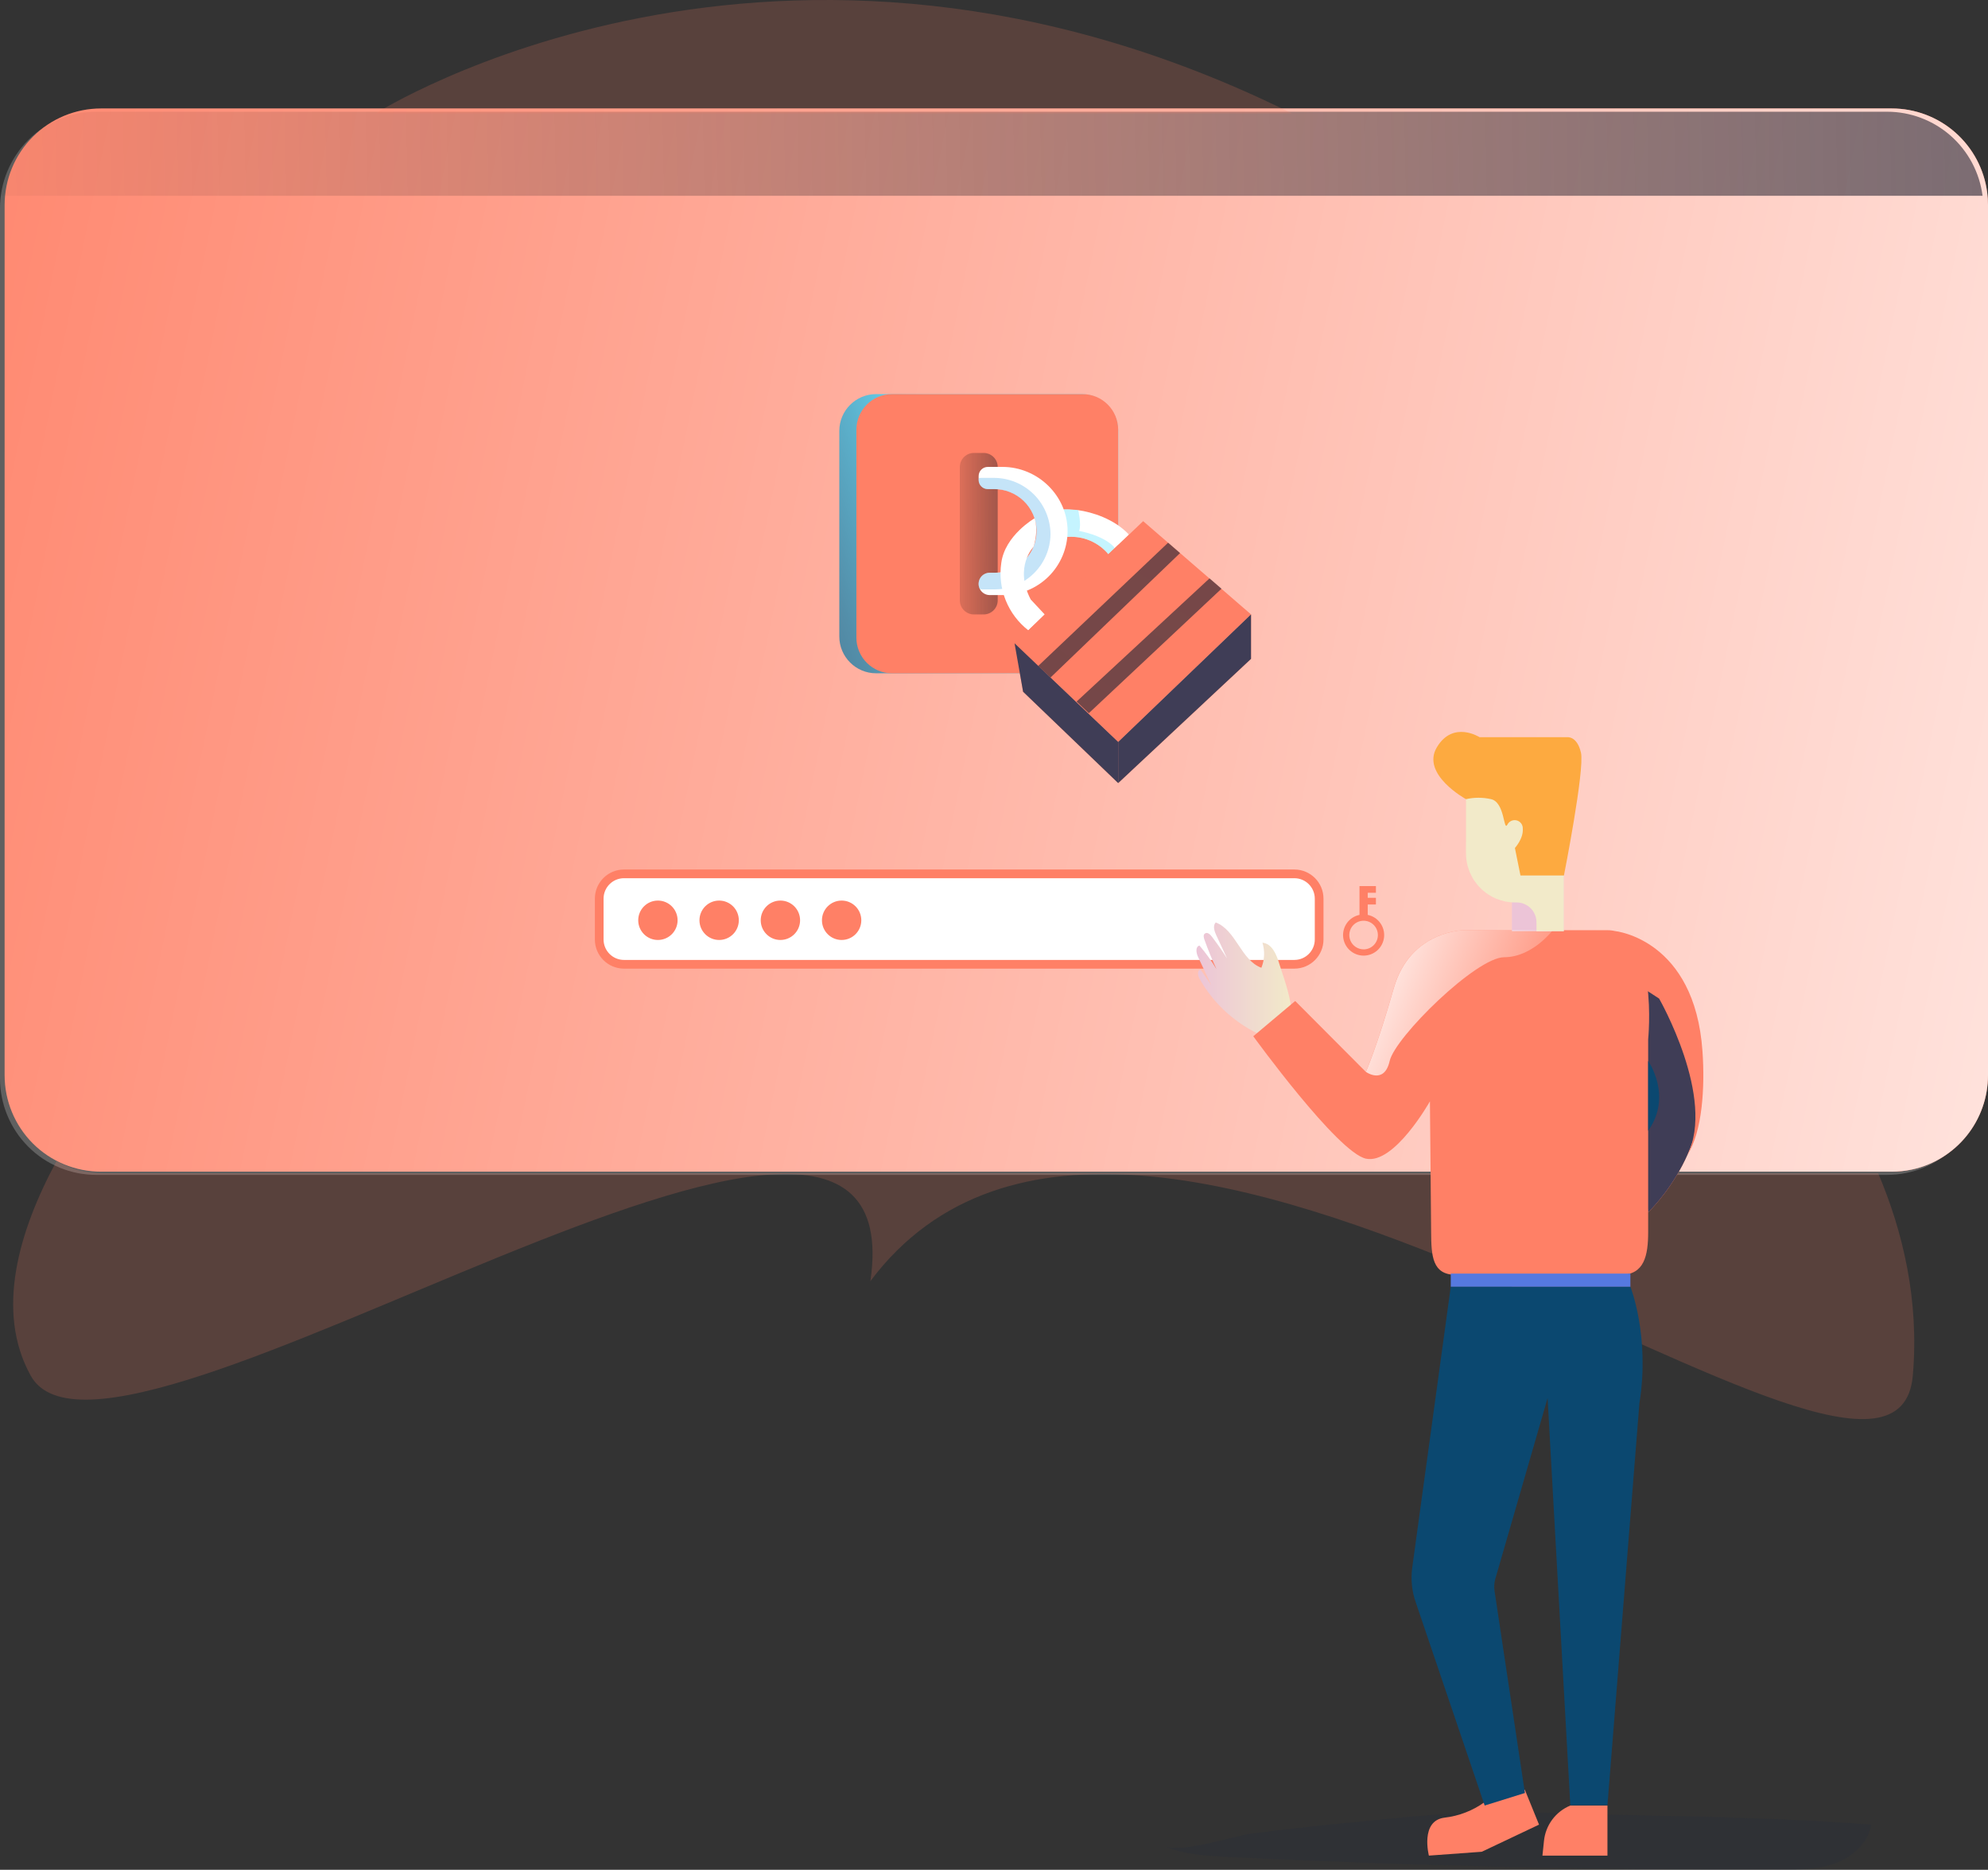 <svg width="201" height="189" viewBox="0 0 201 189" fill="none" xmlns="http://www.w3.org/2000/svg">
<rect x="0" y="0" width="201" height="189" fill="#333333" stroke="none"/>
<g clip-path="url(#clip0)">
<path opacity="0.18" d="M117.785 186.638C119.825 187.48 122.081 187.604 124.282 187.708C142.864 188.605 161.458 189.035 180.065 188.997C181.925 188.997 183.826 188.978 185.569 188.332C187.312 187.686 188.891 186.268 189.198 184.432C177.547 183.526 165.814 183.615 154.204 183.184C148.118 182.96 141.798 183.723 135.743 184.302C132.675 184.597 129.611 184.944 126.554 185.34C124.63 185.594 119.496 187.344 117.785 186.638Z" fill="#1D2741"/>
<path d="M154.173 180.911L155.606 184.435L149.817 187.177L144.471 187.566C144.471 187.566 143.556 184.042 146.052 183.729C147.511 183.562 148.903 183.024 150.095 182.165L154.173 180.911ZM158.769 182.504C158.044 182.804 157.413 183.294 156.944 183.924C156.475 184.554 156.185 185.3 156.106 186.081L155.951 187.566H162.524V182.501L158.769 182.504Z" fill="#FF8066"/>
<path opacity="0.22" d="M200.525 21.04V109.012C200.526 110.292 200.274 111.56 199.785 112.743C199.296 113.926 198.578 115 197.674 115.906C196.769 116.811 195.695 117.529 194.513 118.019C193.331 118.508 192.065 118.76 190.785 118.76H9.74C7.157 118.76 4.679 117.733 2.853 115.905C1.026 114.077 0 111.597 0 109.012V21.04C0.003 18.456 1.031 15.979 2.856 14.151C4.682 12.324 7.158 11.296 9.74 11.293H190.792C193.373 11.298 195.847 12.326 197.671 14.153C199.496 15.981 200.522 18.457 200.525 21.04Z" fill="url(#paint0_linear)"/>
<path d="M201 20.714V108.683C201.001 110.914 200.237 113.077 198.836 114.812C197.436 116.548 195.483 117.75 193.304 118.218C192.633 118.36 191.949 118.431 191.263 118.431H10.211C8.932 118.431 7.665 118.18 6.483 117.69C5.3 117.201 4.226 116.483 3.321 115.578C2.416 114.672 1.699 113.597 1.209 112.414C0.72 111.231 0.468 109.963 0.468 108.683V20.714C0.471 18.129 1.498 15.65 3.325 13.822C5.151 11.994 7.628 10.966 10.211 10.963H191.263C193.629 10.964 195.913 11.826 197.69 13.389C199.467 14.952 200.614 17.109 200.918 19.457C200.974 19.874 201.002 20.294 201 20.714Z" fill="#FF8066"/>
<path d="M201 20.714V108.683C201.001 110.914 200.237 113.077 198.836 114.812C197.436 116.548 195.483 117.75 193.304 118.218C192.633 118.36 191.949 118.431 191.263 118.431H10.211C8.932 118.431 7.665 118.18 6.483 117.69C5.3 117.201 4.226 116.483 3.321 115.578C2.416 114.672 1.699 113.597 1.209 112.414C0.72 111.231 0.468 109.963 0.468 108.683V20.714C0.471 18.129 1.498 15.65 3.325 13.822C5.151 11.994 7.628 10.966 10.211 10.963H191.263C193.629 10.964 195.913 11.826 197.69 13.389C199.467 14.952 200.614 17.109 200.918 19.457C200.974 19.874 201.002 20.294 201 20.714Z" fill="url(#paint1_linear)"/>
<path d="M200.45 19.787H0.082C0.387 17.438 1.535 15.281 3.312 13.718C5.089 12.155 7.374 11.293 9.74 11.293H190.792C193.158 11.292 195.443 12.154 197.221 13.717C198.998 15.281 200.146 17.438 200.45 19.787Z" fill="url(#paint2_linear)"/>
<path d="M130.868 88.33H63.09C61.706 88.33 60.585 89.452 60.585 90.837V94.962C60.585 96.347 61.706 97.47 63.09 97.47H130.868C132.252 97.47 133.374 96.347 133.374 94.962V90.837C133.374 89.452 132.252 88.33 130.868 88.33Z" fill="white" stroke="#FF8066" stroke-width="0.88" stroke-miterlimit="10"/>
<path d="M66.519 95.013C67.618 95.013 68.509 94.121 68.509 93.022C68.509 91.922 67.618 91.03 66.519 91.03C65.42 91.03 64.529 91.922 64.529 93.022C64.529 94.121 65.42 95.013 66.519 95.013Z" fill="#FF8066"/>
<path d="M72.71 95.013C73.809 95.013 74.7 94.121 74.7 93.022C74.7 91.922 73.809 91.03 72.71 91.03C71.611 91.03 70.72 91.922 70.72 93.022C70.72 94.121 71.611 95.013 72.71 95.013Z" fill="#FF8066"/>
<path d="M78.904 95.013C80.003 95.013 80.894 94.121 80.894 93.022C80.894 91.922 80.003 91.03 78.904 91.03C77.805 91.03 76.914 91.922 76.914 93.022C76.914 94.121 77.805 95.013 78.904 95.013Z" fill="#FF8066"/>
<path d="M85.094 95.013C86.193 95.013 87.084 94.121 87.084 93.022C87.084 91.922 86.193 91.03 85.094 91.03C83.996 91.03 83.105 91.922 83.105 93.022C83.105 94.121 83.996 95.013 85.094 95.013Z" fill="#FF8066"/>
<path d="M138.286 92.477V91.426H139.115V90.749H138.286V90.242H139.115V89.564H137.454V92.477C136.95 92.58 136.501 92.867 136.196 93.282C135.891 93.698 135.751 94.211 135.803 94.724C135.854 95.237 136.095 95.712 136.477 96.058C136.859 96.403 137.355 96.595 137.87 96.595C138.385 96.595 138.882 96.403 139.264 96.058C139.646 95.712 139.886 95.237 139.938 94.724C139.99 94.211 139.85 93.698 139.544 93.282C139.239 92.867 138.791 92.58 138.286 92.477ZM137.872 95.96C137.586 95.96 137.306 95.876 137.068 95.717C136.83 95.559 136.644 95.333 136.534 95.069C136.424 94.804 136.395 94.513 136.45 94.232C136.506 93.951 136.643 93.693 136.845 93.491C137.047 93.288 137.305 93.15 137.586 93.094C137.866 93.038 138.157 93.066 138.421 93.176C138.686 93.285 138.912 93.471 139.071 93.709C139.23 93.947 139.314 94.226 139.314 94.513C139.314 94.896 139.163 95.264 138.892 95.536C138.622 95.808 138.255 95.961 137.872 95.963V95.96Z" fill="#FF8066"/>
<path d="M109.338 39.836H88.581C86.526 39.836 84.86 41.502 84.86 43.559V64.333C84.86 66.389 86.526 68.056 88.581 68.056H109.338C111.393 68.056 113.059 66.389 113.059 64.333V43.559C113.059 41.502 111.393 39.836 109.338 39.836Z" fill="url(#paint3_linear)"/>
<path d="M109.452 39.836H90.191C88.201 39.836 86.587 41.45 86.587 43.441V64.45C86.587 66.441 88.201 68.056 90.191 68.056H109.452C111.442 68.056 113.055 66.441 113.055 64.45V43.441C113.055 41.45 111.442 39.836 109.452 39.836Z" fill="#FF8066"/>
<path d="M114.147 54.038L112.692 55.421L112.059 56.016C111.56 55.42 110.928 54.952 110.213 54.648C109.498 54.345 108.721 54.216 107.947 54.272C107.608 54.313 107.265 54.257 106.956 54.11C105.909 53.515 107.551 51.486 107.551 51.486C107.912 51.478 108.274 51.494 108.633 51.533C108.665 51.53 108.696 51.53 108.728 51.533L109.016 51.568C110.389 51.764 112.625 52.42 114.147 54.038Z" fill="white"/>
<path opacity="0.39" d="M112.635 55.291L112.692 55.421L112.059 56.016C111.56 55.42 110.928 54.952 110.213 54.648C109.498 54.345 108.721 54.216 107.947 54.272C107.608 54.313 107.265 54.257 106.956 54.11L107.551 51.486C107.551 51.486 108.136 51.486 108.633 51.533C108.665 51.53 108.696 51.53 108.728 51.533C108.824 51.539 108.921 51.551 109.016 51.568C109.016 51.568 109.361 53.044 109.104 53.664C109.104 53.673 111.531 54.079 112.635 55.291Z" fill="url(#paint4_linear)"/>
<path d="M99.45 45.784H98.469C97.681 45.784 97.043 46.423 97.043 47.212V60.679C97.043 61.468 97.681 62.107 98.469 62.107H99.45C100.238 62.107 100.876 61.468 100.876 60.679V47.212C100.876 46.423 100.238 45.784 99.45 45.784Z" fill="url(#paint5_linear)"/>
<path d="M107.94 53.724C107.924 55.433 107.235 57.066 106.023 58.27C104.81 59.473 103.172 60.149 101.465 60.151H100.07C99.859 60.151 99.653 60.091 99.475 59.979C99.296 59.867 99.153 59.707 99.061 59.518C98.975 59.346 98.936 59.155 98.945 58.964C98.954 58.773 99.012 58.587 99.113 58.424C99.214 58.261 99.355 58.127 99.522 58.034C99.69 57.941 99.878 57.893 100.07 57.894H100.589C101.151 57.894 101.708 57.781 102.226 57.563C102.745 57.345 103.214 57.026 103.608 56.623C104.001 56.221 104.31 55.744 104.517 55.221C104.724 54.697 104.824 54.138 104.812 53.575C104.774 52.46 104.302 51.403 103.498 50.63C102.693 49.857 101.619 49.429 100.503 49.438H99.871C99.626 49.438 99.391 49.34 99.217 49.167C99.044 48.993 98.947 48.758 98.947 48.513V48.121C98.947 47.875 99.044 47.64 99.217 47.467C99.391 47.294 99.626 47.196 99.871 47.196H101.354C104.938 47.193 107.966 50.131 107.94 53.724Z" fill="white"/>
<path opacity="0.39" d="M106.213 53.984C106.201 55.47 105.602 56.891 104.548 57.938C103.495 58.985 102.07 59.573 100.585 59.575H99.371C99.263 59.575 99.156 59.558 99.054 59.524C98.969 59.352 98.929 59.162 98.938 58.97C98.947 58.779 99.005 58.593 99.106 58.43C99.207 58.267 99.349 58.133 99.516 58.041C99.683 57.948 99.872 57.899 100.063 57.9H100.582C101.145 57.9 101.701 57.788 102.22 57.57C102.738 57.352 103.208 57.032 103.601 56.63C103.995 56.227 104.304 55.751 104.511 55.227C104.717 54.704 104.818 54.144 104.805 53.582C104.767 52.466 104.296 51.409 103.491 50.637C102.687 49.864 101.612 49.436 100.497 49.444H99.864C99.619 49.444 99.384 49.346 99.211 49.173C99.038 49 98.941 48.765 98.941 48.52V48.345C99.022 48.319 99.108 48.305 99.194 48.304H100.481C101.992 48.301 103.444 48.896 104.518 49.961C105.592 51.025 106.201 52.471 106.213 53.984Z" fill="url(#paint6_linear)"/>
<path d="M104.609 52.385C104.609 52.385 105.033 53.522 104.505 55.256C104.505 55.256 102.502 57.317 104.211 60.594L105.621 62.104L103.98 63.722C102.959 62.931 102.167 61.882 101.685 60.684C101.203 59.486 101.049 58.181 101.237 56.903C101.601 54.11 104.609 52.385 104.609 52.385Z" fill="white"/>
<path d="M102.578 65.026L115.58 52.679L126.487 62.104L113.055 74.999L102.578 65.026Z" fill="#FF8066"/>
<path d="M102.578 65.026L103.442 69.921L113.055 79.152V74.999L102.578 65.026Z" fill="#FF8066"/>
<path d="M126.487 62.104V66.596L113.055 79.152V74.999L126.487 62.104Z" fill="#FF8066"/>
<path d="M102.578 65.026L103.442 69.921L113.055 79.152V74.999L102.578 65.026Z" fill="url(#paint7_linear)"/>
<path d="M126.487 62.104V66.596L113.055 79.152V74.999L126.487 62.104Z" fill="url(#paint8_linear)"/>
<path d="M104.976 67.309L118.101 54.858L119.313 55.905L106.213 68.486L104.976 67.309Z" fill="url(#paint9_linear)"/>
<path d="M108.851 70.915L122.289 58.463L123.501 59.508L110.088 72.089L108.851 70.915Z" fill="url(#paint10_linear)"/>
<path opacity="0.21" d="M146.337 83.173C146.205 85.129 146.311 87.093 146.653 89.023C146.869 90.217 147.156 91.531 146.543 92.582C146.226 93.151 145.657 93.55 145.148 93.971C141.915 96.631 140.045 100.578 137.284 103.725C137.101 103.984 136.835 104.173 136.531 104.26C136.217 104.281 135.907 104.192 135.651 104.01C133.97 103.039 132.556 101.664 131.539 100.009C131.042 99.198 130.59 98.274 129.736 97.859C128.154 97.08 126.237 98.736 126.063 100.499C125.889 102.263 126.835 103.922 127.749 105.438L131.979 112.46C133.266 114.6 134.623 116.813 136.724 118.158C138.177 119.045 139.81 119.597 141.503 119.773C143.901 120.089 146.334 119.931 148.748 119.744C153.161 119.402 157.564 118.963 161.955 118.427C163.46 118.244 165.172 117.915 165.934 116.607C166.447 115.727 166.377 114.641 166.288 113.628C165.978 109.958 165.662 106.289 165.339 102.62C165.165 100.54 164.906 98.28 163.441 96.799C162.565 95.918 161.338 95.418 160.56 94.446C160.003 93.667 159.645 92.764 159.516 91.815C158.766 87.858 159.484 83.606 157.934 79.88C157.618 79.127 157.194 78.38 156.495 77.959C155.853 77.626 155.131 77.48 154.41 77.538C150.946 77.636 146.59 79.288 146.337 83.173Z" fill="url(#paint11_linear)"/>
<path opacity="0.18" d="M193.398 139.05C191.523 160.682 115 93.5 88 129.5C93 95.5 11.239 153.752 3.103 139.05C-0.5 132.541 1.907 124.411 5.713 117.37C7.163 118.179 8.798 118.601 10.458 118.595H189.897C192.367 124.417 194.066 131.382 193.398 139.05Z" fill="#FF8066"/>
<path d="M146.682 130.062L142.788 158.447C142.624 159.642 142.749 160.858 143.152 161.995L150.111 182.504L154.179 181.237L151.111 160.834C151.045 160.411 151.073 159.978 151.193 159.567L156.472 141.319L158.769 182.475H162.524L165.754 141.861C166.848 135.073 164.843 130.062 164.843 130.062H146.682Z" fill="#0B4870"/>
<path d="M166.64 122.546L162.787 97.707L162.249 94.68C162.249 94.68 169.442 98.796 171.505 105.995C174.203 115.445 166.64 122.546 166.64 122.546Z" fill="#FF8066"/>
<path d="M166.64 122.546L162.787 97.707L162.249 94.68C162.249 94.68 169.442 98.796 171.505 105.995C174.203 115.445 166.64 122.546 166.64 122.546Z" fill="url(#paint12_linear)"/>
<path d="M170.594 116.765C173.514 110.988 167.747 100.936 167.747 100.936L162.78 97.71L163.34 94.123C163.34 94.123 171.35 94.943 172.131 106.261C172.391 109.905 172.119 114.407 170.594 116.765Z" fill="#FF8066"/>
<path d="M129.328 97.371C129.059 96.46 128.591 95.374 127.642 95.291C127.899 96.123 127.861 97.018 127.534 97.824C125.465 97.058 124.984 94.025 122.919 93.24C122.602 93.576 122.78 94.123 122.976 94.541C123.336 95.32 123.699 96.099 124.064 96.877C123.579 96.114 123.063 95.375 122.517 94.662C122.356 94.443 122.077 94.206 121.85 94.345C121.622 94.484 121.704 94.779 121.786 95.007C122.147 96.02 122.558 97.017 123.01 97.992C122.503 97.139 121.922 96.332 121.274 95.579C120.85 95.684 120.938 96.311 121.122 96.707L122.479 99.6L121.391 98.017C121.04 98.052 121.093 98.59 121.264 98.9C122.724 101.508 125.004 103.559 127.749 104.735C128.306 104.973 128.951 105.169 129.499 104.912C131.852 103.839 129.783 98.935 129.328 97.371Z" fill="url(#paint13_linear)"/>
<path d="M166.64 105.055V124.531C166.64 126.918 166.25 128.859 163.862 128.859H147.185C144.806 128.859 144.714 126.937 144.698 124.56L144.575 111.323C144.575 111.323 140.975 117.74 138.103 117.117C135.23 116.493 126.715 104.745 126.715 104.745L130.954 101.18L138.097 108.347C138.097 108.347 139.245 105.736 140.915 99.888C142.585 94.041 148.014 94.025 148.014 94.025H162.514C167.75 94.025 166.64 105.055 166.64 105.055Z" fill="#FF8066"/>
<path d="M166.64 107.249C166.64 107.249 169.145 110.772 166.64 114.296V107.249Z" fill="#0B4870"/>
<path d="M164.843 128.735H146.682V130.062H164.843V128.735Z" fill="url(#paint14_linear)"/>
<path d="M158.108 80.779H152.866V94.117H158.108V80.779Z" fill="url(#paint15_linear)"/>
<path d="M158.111 79.317V94.12H155.346V93.218C155.346 92.955 155.295 92.695 155.194 92.453C155.094 92.21 154.946 91.99 154.761 91.804C154.575 91.619 154.354 91.472 154.112 91.371C153.869 91.271 153.609 91.22 153.347 91.22H153.189C151.872 91.22 150.608 90.697 149.677 89.764C148.746 88.832 148.222 87.568 148.222 86.25V79.317H158.111Z" fill="url(#paint16_linear)"/>
<path d="M148.222 80.779C148.222 80.779 143.636 78.275 145.277 75.534C146.919 72.792 149.595 74.517 149.595 74.517H158.437C158.437 74.517 159.452 74.359 159.845 76.081C160.237 77.803 158.124 88.494 158.124 88.494H153.73L153.167 85.715C153.167 85.715 154.043 84.765 153.964 83.755C153.971 83.566 153.913 83.38 153.8 83.229C153.686 83.078 153.524 82.97 153.341 82.925C153.157 82.879 152.964 82.898 152.793 82.978C152.622 83.058 152.483 83.195 152.401 83.366C152.006 84.069 152.164 81.093 150.756 80.779C149.922 80.59 149.057 80.59 148.222 80.779Z" fill="#FDAA40"/>
<path d="M156.938 94.092C156.938 94.092 154.904 96.757 152.085 96.757C149.266 96.757 141.054 104.821 140.504 107.249C139.953 109.677 138.103 108.347 138.103 108.347C138.103 108.347 139.251 105.736 140.921 99.888C142.592 94.041 148.014 94.025 148.014 94.025H155.384L156.938 94.092Z" fill="url(#paint17_linear)"/>
<path d="M154.173 180.911L155.606 184.435L149.817 187.177L144.471 187.566C144.471 187.566 143.556 184.042 146.052 183.729C147.511 183.562 148.903 183.024 150.095 182.165L154.173 180.911Z" fill="url(#paint18_linear)"/>
<path d="M158.769 182.504C158.044 182.803 157.413 183.294 156.944 183.924C156.475 184.554 156.185 185.3 156.106 186.081L155.951 187.566H162.524V182.501L158.769 182.504Z" fill="url(#paint19_linear)"/>
<path opacity="0.18" d="M38.002 11.457C38.002 11.457 78.606 -14.322 130.606 11.457H38.002Z" fill="#FF8066"/>
</g>
<defs>
<linearGradient id="paint0_linear" x1="0" y1="65.026" x2="200.532" y2="65.026" gradientUnits="userSpaceOnUse">
<stop stop-color="white"/>
<stop offset="1" stop-color="white"/>
</linearGradient>
<linearGradient id="paint1_linear" x1="-28.593" y1="38.281" x2="276.563" y2="100.517" gradientUnits="userSpaceOnUse">
<stop stop-color="white" stop-opacity="0"/>
<stop offset="1" stop-color="white"/>
</linearGradient>
<linearGradient id="paint2_linear" x1="-17.126" y1="18.014" x2="341.232" y2="10.772" gradientUnits="userSpaceOnUse">
<stop offset="0.02" stop-opacity="0"/>
<stop offset="0.99" stop-color="#3F3D56"/>
</linearGradient>
<linearGradient id="paint3_linear" x1="99.298" y1="53.816" x2="37.081" y2="77.274" gradientUnits="userSpaceOnUse">
<stop stop-color="#68E1FD"/>
<stop offset="0.01" stop-color="#67DDF9"/>
<stop offset="0.12" stop-color="#5CB3CE"/>
<stop offset="0.24" stop-color="#538EA9"/>
<stop offset="0.37" stop-color="#4C718B"/>
<stop offset="0.5" stop-color="#465A73"/>
<stop offset="0.63" stop-color="#424A63"/>
<stop offset="0.79" stop-color="#404059"/>
<stop offset="0.99" stop-color="#3F3D56"/>
</linearGradient>
<linearGradient id="paint4_linear" x1="2591.38" y1="820.685" x2="2695.48" y2="820.685" gradientUnits="userSpaceOnUse">
<stop stop-color="#68E1FD"/>
<stop offset="1" stop-color="#69B9EB"/>
</linearGradient>
<linearGradient id="paint5_linear" x1="94.882" y1="53.93" x2="127.329" y2="54.034" gradientUnits="userSpaceOnUse">
<stop stop-opacity="0"/>
<stop offset="0.02" stop-color="#030304" stop-opacity="0.04"/>
<stop offset="0.18" stop-color="#181821" stop-opacity="0.39"/>
<stop offset="0.35" stop-color="#292839" stop-opacity="0.66"/>
<stop offset="0.53" stop-color="#363449" stop-opacity="0.85"/>
<stop offset="0.73" stop-color="#3D3B53" stop-opacity="0.96"/>
<stop offset="0.99" stop-color="#3F3D56"/>
</linearGradient>
<linearGradient id="paint6_linear" x1="3352.35" y1="1955.14" x2="3125.05" y2="1959.98" gradientUnits="userSpaceOnUse">
<stop stop-color="#68E1FD"/>
<stop offset="1" stop-color="#69B9EB"/>
</linearGradient>
<linearGradient id="paint7_linear" x1="3591.23" y1="3578.29" x2="4171.63" y2="2426.66" gradientUnits="userSpaceOnUse">
<stop stop-opacity="0"/>
<stop offset="0.02" stop-color="#030304" stop-opacity="0.04"/>
<stop offset="0.18" stop-color="#181821" stop-opacity="0.39"/>
<stop offset="0.35" stop-color="#292839" stop-opacity="0.66"/>
<stop offset="0.53" stop-color="#363449" stop-opacity="0.85"/>
<stop offset="0.73" stop-color="#3D3B53" stop-opacity="0.96"/>
<stop offset="0.99" stop-color="#3F3D56"/>
</linearGradient>
<linearGradient id="paint8_linear" x1="5265.7" y1="4162.32" x2="4739.24" y2="2716.12" gradientUnits="userSpaceOnUse">
<stop stop-opacity="0"/>
<stop offset="0.02" stop-color="#030304" stop-opacity="0.04"/>
<stop offset="0.18" stop-color="#181821" stop-opacity="0.39"/>
<stop offset="0.35" stop-color="#292839" stop-opacity="0.66"/>
<stop offset="0.53" stop-color="#363449" stop-opacity="0.85"/>
<stop offset="0.73" stop-color="#3D3B53" stop-opacity="0.96"/>
<stop offset="0.99" stop-color="#3F3D56"/>
</linearGradient>
<linearGradient id="paint9_linear" x1="5432.79" y1="2374.9" x2="3731.43" y2="4923.57" gradientUnits="userSpaceOnUse">
<stop stop-opacity="0"/>
<stop offset="0.02" stop-color="#030304" stop-opacity="0.04"/>
<stop offset="0.18" stop-color="#181821" stop-opacity="0.39"/>
<stop offset="0.35" stop-color="#292839" stop-opacity="0.66"/>
<stop offset="0.53" stop-color="#363449" stop-opacity="0.85"/>
<stop offset="0.73" stop-color="#3D3B53" stop-opacity="0.96"/>
<stop offset="0.99" stop-color="#3F3D56"/>
</linearGradient>
<linearGradient id="paint10_linear" x1="5756.54" y1="2510.82" x2="4070.12" y2="5093.05" gradientUnits="userSpaceOnUse">
<stop stop-opacity="0"/>
<stop offset="0.02" stop-color="#030304" stop-opacity="0.04"/>
<stop offset="0.18" stop-color="#181821" stop-opacity="0.39"/>
<stop offset="0.35" stop-color="#292839" stop-opacity="0.66"/>
<stop offset="0.53" stop-color="#363449" stop-opacity="0.85"/>
<stop offset="0.73" stop-color="#3D3B53" stop-opacity="0.96"/>
<stop offset="0.99" stop-color="#3F3D56"/>
</linearGradient>
<linearGradient id="paint11_linear" x1="21096.8" y1="11698.7" x2="31684.8" y2="21169.3" gradientUnits="userSpaceOnUse">
<stop stop-opacity="0"/>
<stop offset="0.02" stop-color="#030304" stop-opacity="0.04"/>
<stop offset="0.18" stop-color="#181821" stop-opacity="0.39"/>
<stop offset="0.35" stop-color="#292839" stop-opacity="0.66"/>
<stop offset="0.53" stop-color="#363449" stop-opacity="0.85"/>
<stop offset="0.73" stop-color="#3D3B53" stop-opacity="0.96"/>
<stop offset="0.99" stop-color="#3F3D56"/>
</linearGradient>
<linearGradient id="paint12_linear" x1="6491.48" y1="9420.75" x2="4230.1" y2="9656.49" gradientUnits="userSpaceOnUse">
<stop stop-opacity="0"/>
<stop offset="0.02" stop-color="#030304" stop-opacity="0.04"/>
<stop offset="0.18" stop-color="#181821" stop-opacity="0.39"/>
<stop offset="0.35" stop-color="#292839" stop-opacity="0.66"/>
<stop offset="0.53" stop-color="#363449" stop-opacity="0.85"/>
<stop offset="0.73" stop-color="#3D3B53" stop-opacity="0.96"/>
<stop offset="0.99" stop-color="#3F3D56"/>
</linearGradient>
<linearGradient id="paint13_linear" x1="120.97" y1="99.144" x2="130.606" y2="99.144" gradientUnits="userSpaceOnUse">
<stop stop-color="#ECC4D7"/>
<stop offset="0.42" stop-color="#EFD4D1"/>
<stop offset="1" stop-color="#F2EAC9"/>
</linearGradient>
<linearGradient id="paint14_linear" x1="8567.69" y1="670.907" x2="9610.3" y2="670.907" gradientUnits="userSpaceOnUse">
<stop stop-color="#5679E0"/>
<stop offset="1" stop-color="#5679E0"/>
</linearGradient>
<linearGradient id="paint15_linear" x1="2702.48" y1="3766.24" x2="2845.15" y2="3765.23" gradientUnits="userSpaceOnUse">
<stop stop-color="#ECC4D7"/>
<stop offset="0.42" stop-color="#EFD4D1"/>
<stop offset="1" stop-color="#F2EAC9"/>
</linearGradient>
<linearGradient id="paint16_linear" x1="5914.31" y1="4104.51" x2="5851.22" y2="4126.74" gradientUnits="userSpaceOnUse">
<stop stop-color="#ECC4D7"/>
<stop offset="0.42" stop-color="#EFD4D1"/>
<stop offset="1" stop-color="#F2EAC9"/>
</linearGradient>
<linearGradient id="paint17_linear" x1="158.374" y1="105.501" x2="135.988" y2="96.744" gradientUnits="userSpaceOnUse">
<stop stop-color="white" stop-opacity="0"/>
<stop offset="1" stop-color="white"/>
</linearGradient>
<linearGradient id="paint18_linear" x1="6372.91" y1="4053.59" x2="6776.5" y2="4053.59" gradientUnits="userSpaceOnUse">
<stop stop-opacity="0"/>
<stop offset="0.02" stop-color="#030304" stop-opacity="0.04"/>
<stop offset="0.18" stop-color="#181821" stop-opacity="0.39"/>
<stop offset="0.35" stop-color="#292839" stop-opacity="0.66"/>
<stop offset="0.53" stop-color="#363449" stop-opacity="0.85"/>
<stop offset="0.73" stop-color="#3D3B53" stop-opacity="0.96"/>
<stop offset="0.99" stop-color="#3F3D56"/>
</linearGradient>
<linearGradient id="paint19_linear" x1="4021.58" y1="3143.08" x2="4158.18" y2="3143.08" gradientUnits="userSpaceOnUse">
<stop stop-opacity="0"/>
<stop offset="0.02" stop-color="#030304" stop-opacity="0.04"/>
<stop offset="0.18" stop-color="#181821" stop-opacity="0.39"/>
<stop offset="0.35" stop-color="#292839" stop-opacity="0.66"/>
<stop offset="0.53" stop-color="#363449" stop-opacity="0.85"/>
<stop offset="0.73" stop-color="#3D3B53" stop-opacity="0.96"/>
<stop offset="0.99" stop-color="#3F3D56"/>
</linearGradient>
<clipPath id="clip0">
<rect width="201" height="189" fill="white"/>
</clipPath>
</defs>
</svg>
